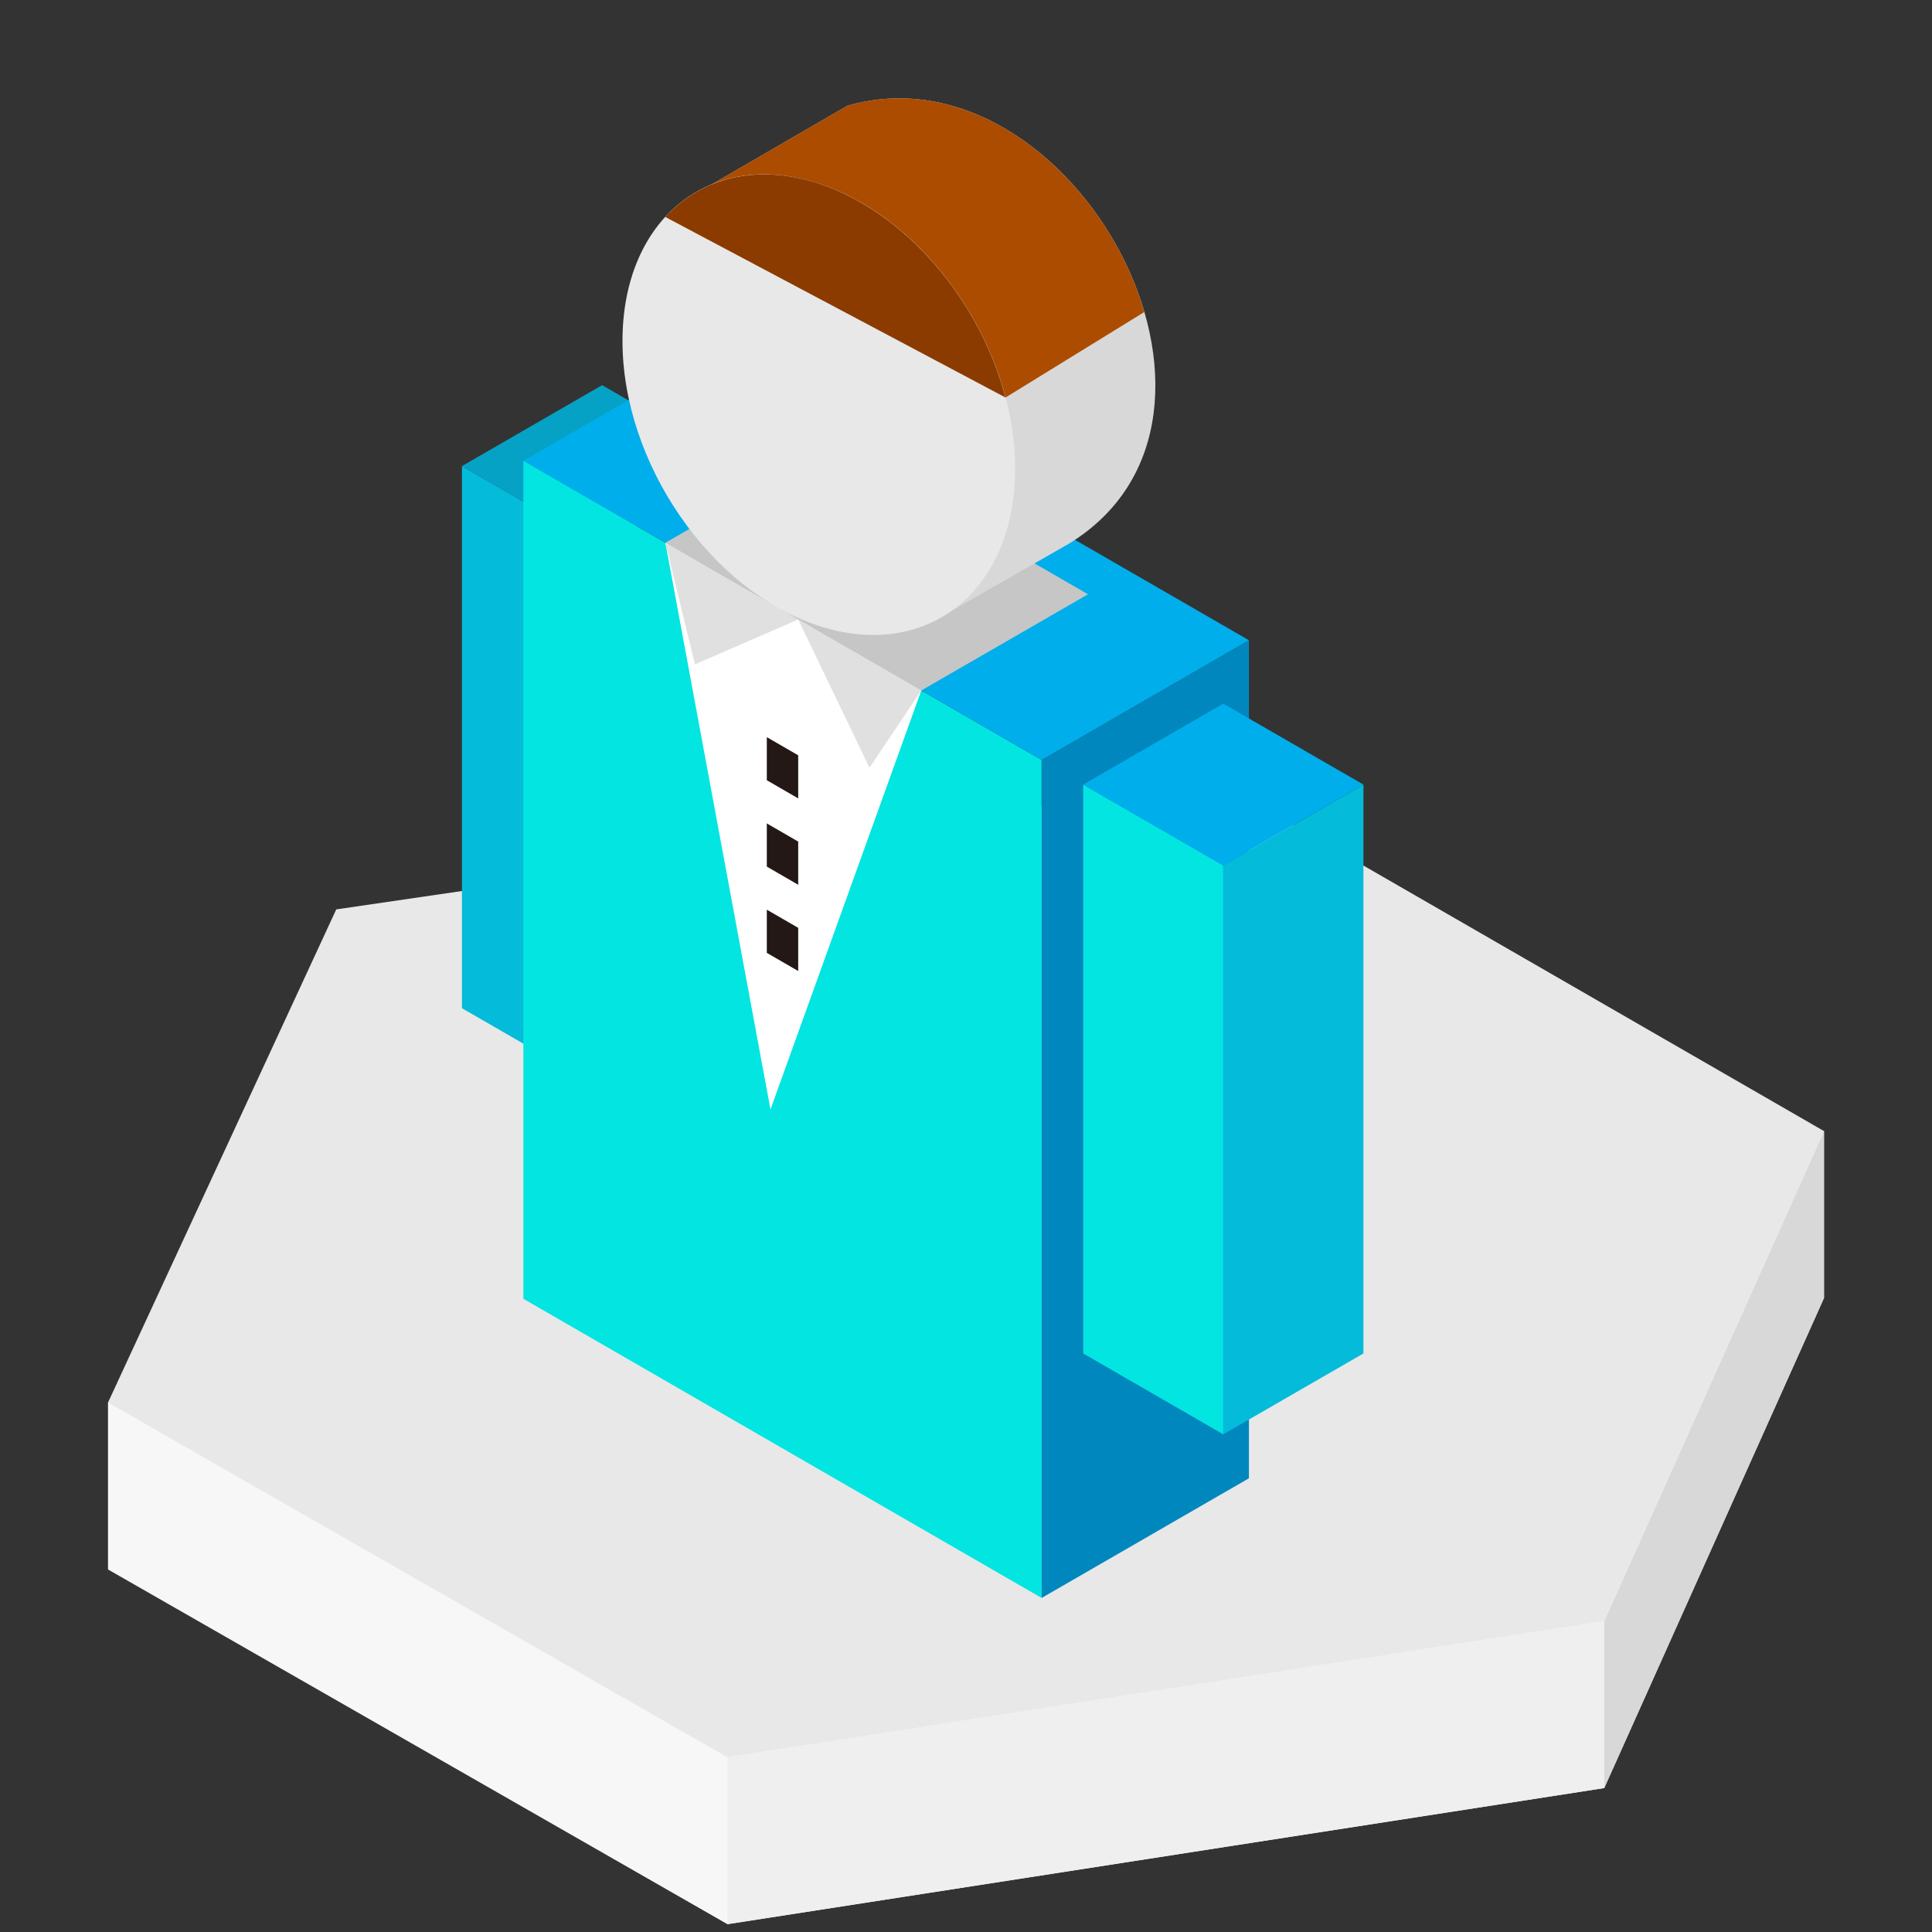 <svg id="图层_1" data-name="图层 1" xmlns="http://www.w3.org/2000/svg" viewBox="0 0 200 200"><rect x="0" y="0" width="200" height="200" fill="#333333" stroke="none"/><defs><style>.cls-1{fill:#f7f7f7;}.cls-11,.cls-2{fill:#d8d8d8;}.cls-13,.cls-3{fill:#e8e8e8;}.cls-4{fill:#efefef;}.cls-5{fill:#04bbda;}.cls-10,.cls-11,.cls-12,.cls-13,.cls-14,.cls-15,.cls-16,.cls-17,.cls-5,.cls-6,.cls-7,.cls-8,.cls-9{fill-rule:evenodd;}.cls-6{fill:#05a2c6;}.cls-7{fill:#03e5e1;}.cls-8{fill:#0087be;}.cls-9{fill:#00aeeb;}.cls-10{fill:#c6c6c6;}.cls-12{fill:#ab4c00;}.cls-14{fill:#8b3b00;}.cls-15{fill:#fff;}.cls-16{fill:#231815;}.cls-17{fill:#e0e0e0;}</style></defs><title>Folderlocal-view-nodes-a</title><polygon class="cls-1" points="188.82 134.37 166.07 185.1 75.3 199.19 11.18 162.47 11.18 145.19 188.82 117.09 188.82 134.37"/><polygon class="cls-2" points="188.82 134.37 166.07 185.1 166.07 167.82 188.82 117.09 188.82 134.37"/><polygon class="cls-3" points="188.82 117.09 166.07 167.82 75.3 181.91 11.18 145.19 34.81 94.14 125.91 80.82 188.82 117.09"/><polygon class="cls-4" points="166.07 167.82 166.07 185.1 75.3 199.19 75.3 181.91 166.07 167.82"/><polygon class="cls-5" points="47.82 48.25 62.33 56.63 62.33 112.74 47.82 104.37 47.82 48.25"/><polygon class="cls-6" points="62.33 39.87 76.84 48.25 62.33 56.63 47.82 48.25 62.33 39.87"/><polygon class="cls-7" points="54.18 47.7 107.83 78.67 107.83 165.42 54.18 134.45 54.18 47.7"/><polygon class="cls-8" points="129.29 66.28 107.83 78.67 107.83 165.42 129.29 153.03 129.29 66.28"/><polygon class="cls-9" points="75.65 35.31 129.29 66.28 107.83 78.67 54.18 47.7 75.65 35.31"/><polygon class="cls-10" points="86.14 46.23 112.63 61.52 95.37 71.48 68.88 56.19 86.14 46.23"/><path class="cls-11" d="M73.4,19.25l14.33-8.31c23.26-6.65,44.54,32.27,22.83,45.4L96.13,64.58Z"/><path class="cls-12" d="M73.4,19.25l14.33-8.31C101.52,7,114.61,19.08,118.46,32.3l-14.37,8.85L77.26,26.94Z"/><path class="cls-13" d="M84.76,64.79c11.23,3.65,20.33-3.63,20.33-16.26S96,22.69,84.76,19,64.44,22.66,64.44,35.3,73.54,61.13,84.76,64.79Z"/><path class="cls-14" d="M104.09,41.15C101.45,31.11,93.8,22,84.76,19c-6.44-2.1-12.17-.59-15.89,3.46Z"/><polygon class="cls-7" points="112.13 81.22 126.63 89.59 126.63 148.48 112.13 140.11 112.13 81.22"/><polygon class="cls-5" points="141.14 81.22 126.63 89.59 126.63 148.48 141.14 140.11 141.14 81.22"/><polygon class="cls-9" points="126.63 72.84 141.14 81.22 126.63 89.59 112.13 81.22 126.63 72.84"/><polygon class="cls-15" points="95.37 71.48 79.76 114.85 68.88 56.19 95.37 71.48"/><path class="cls-16" d="M79.38,85.24l3.25,1.88h0v4.47h0l-3.25-1.88V85.24Zm0,8.93,3.25,1.88v4.47l-3.25-1.88V94.17Zm0-17.86,3.25,1.88v4.46l-3.25-1.88Z"/><polygon class="cls-17" points="82.63 64.13 71.94 68.78 68.88 56.19 82.63 64.13"/><polygon class="cls-17" points="82.63 64.13 90.01 79.48 95.37 71.48 82.63 64.13"/></svg>